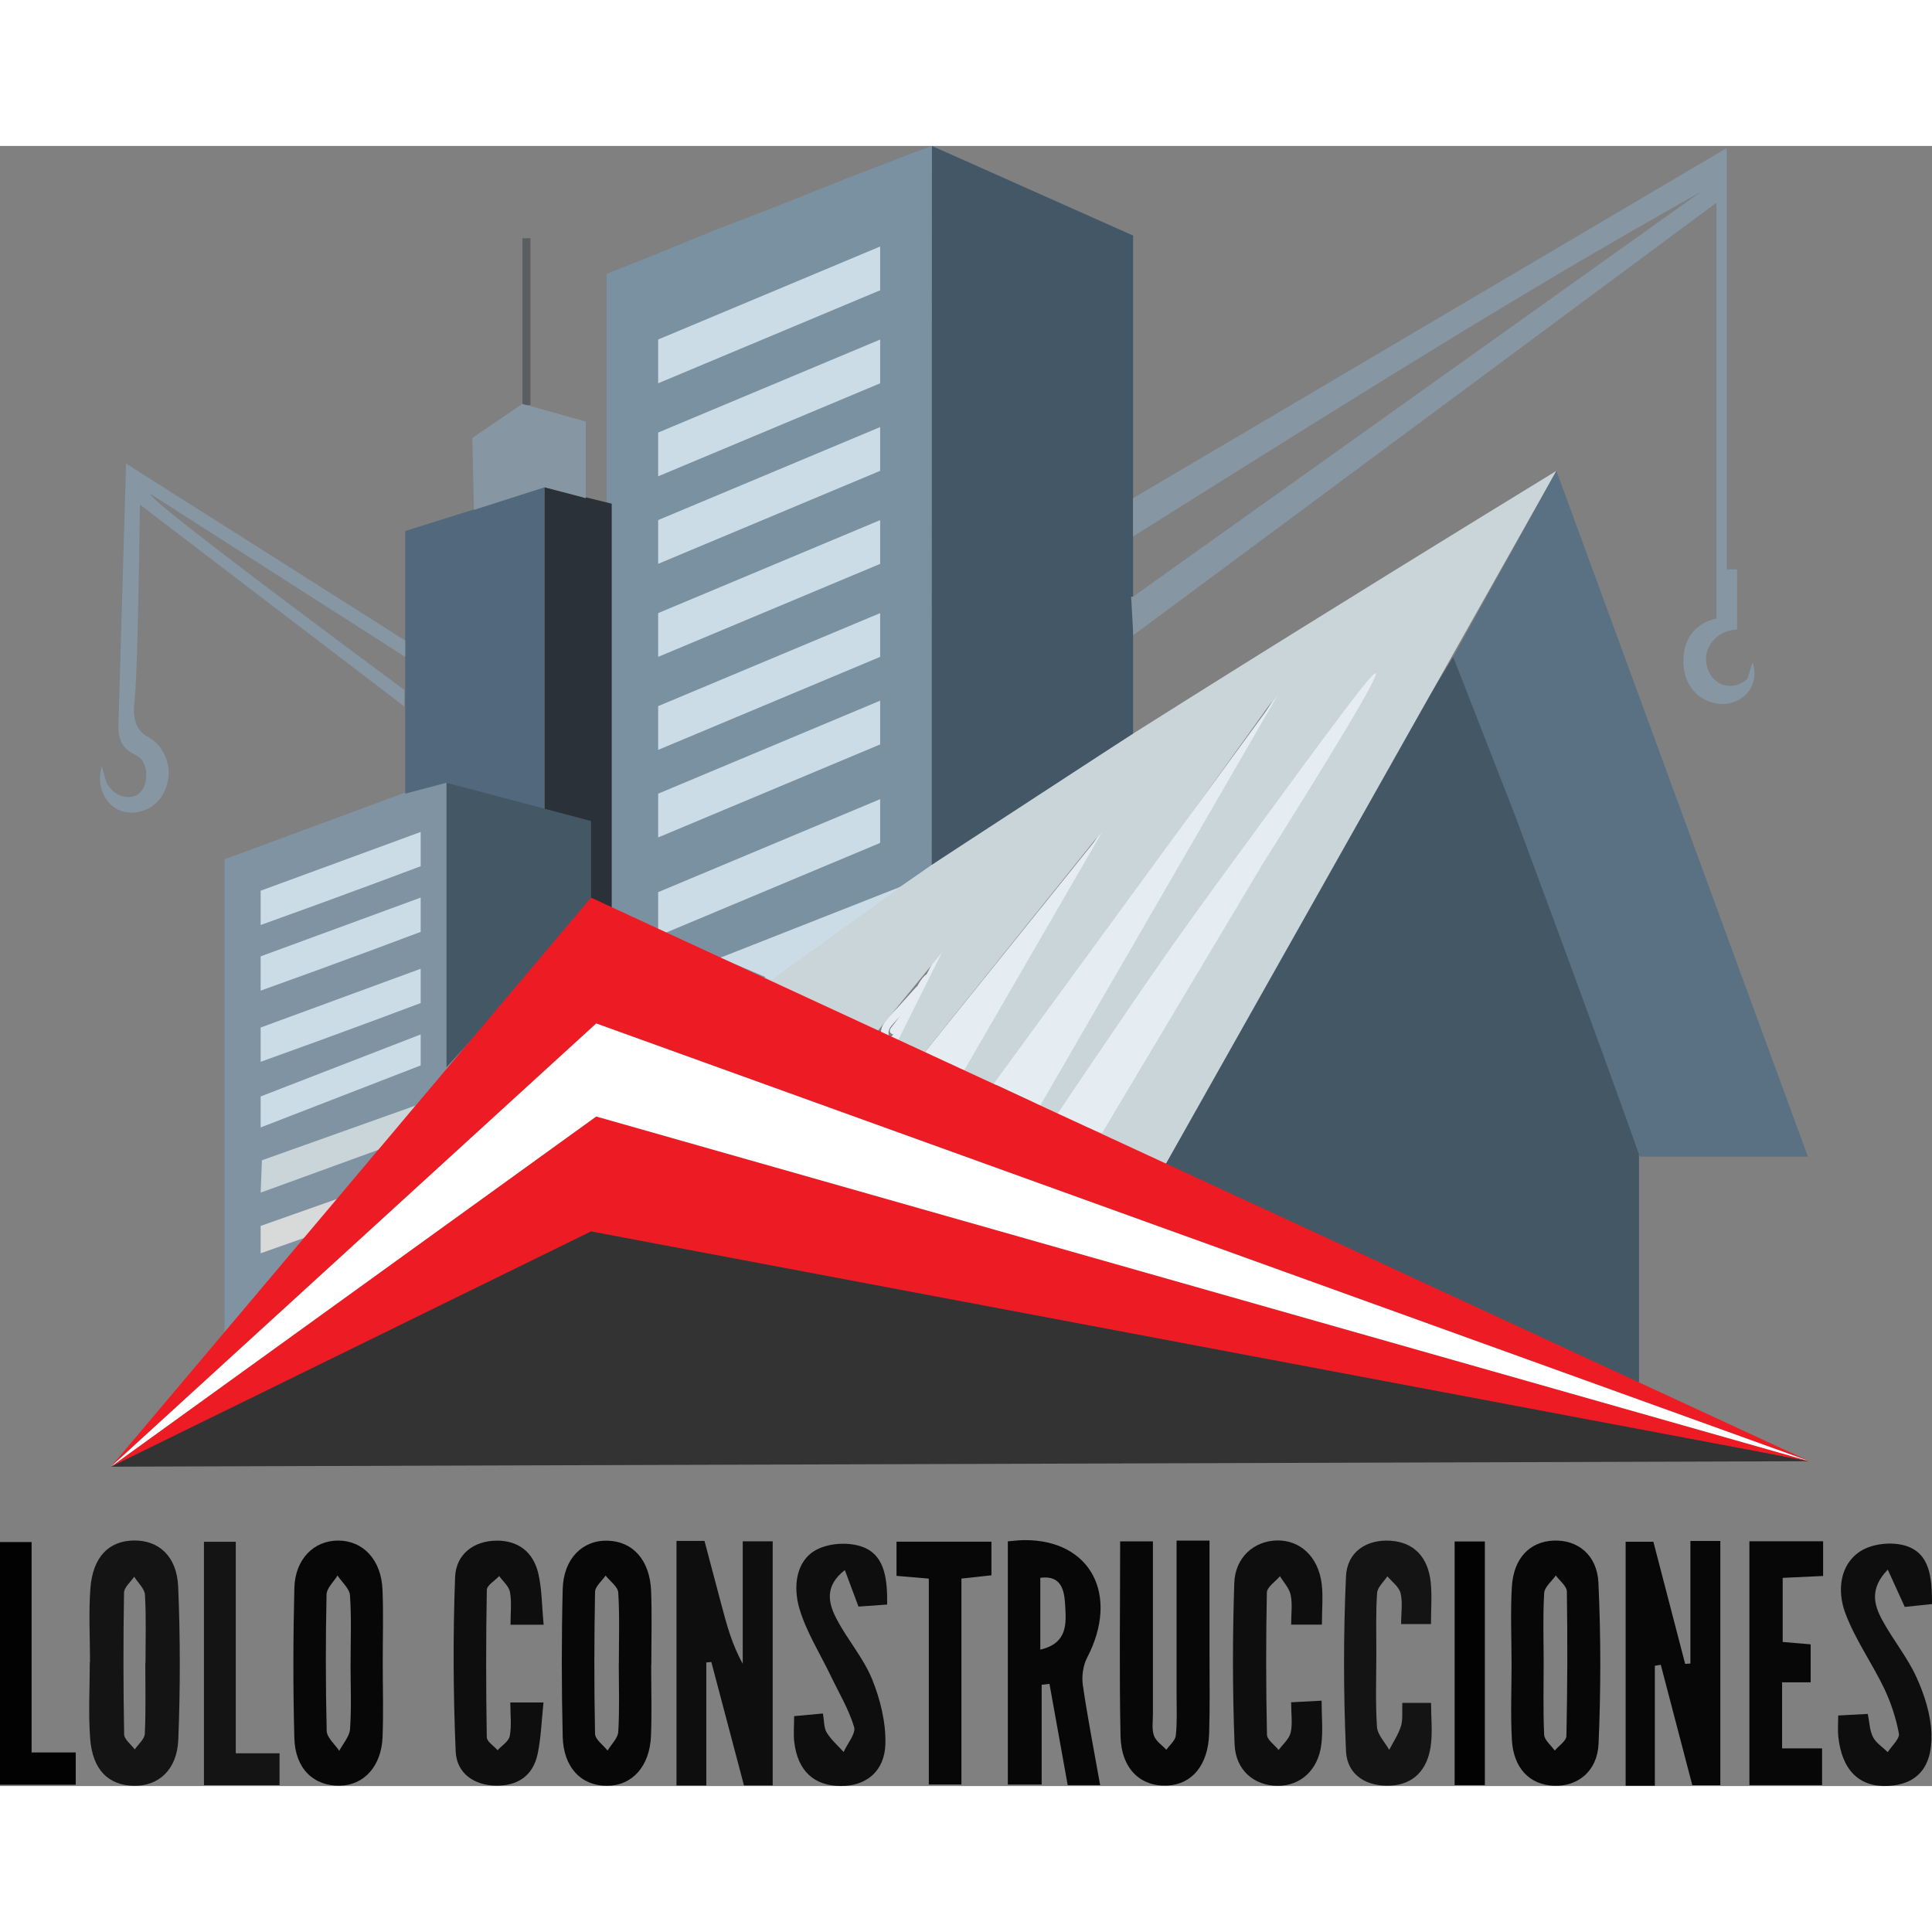 <?xml version="1.0" encoding="UTF-8"?>
<svg id="Capa_1" width="20px" height="20px" data-name="Capa 1" xmlns="http://www.w3.org/2000/svg" viewBox="0 0 511.24 434">
  <rect x="0" y="0" width="511.24" height="434" fill="#808080" stroke="none"/>
  <defs>
    <style>
      .cls-1 { fill: #020202; }
      .cls-1, .cls-2, .cls-3, .cls-4, .cls-5, .cls-6, .cls-7, .cls-8, .cls-9, .cls-10, .cls-11, .cls-12, .cls-13, .cls-14, .cls-15, .cls-16, .cls-17, .cls-18, .cls-19, .cls-20, .cls-21, .cls-22, .cls-23 {
        stroke-width: 0px;
      }
      .cls-2 { fill: #8696a3; }
      .cls-3 { fill: #445765; }
      .cls-4 { fill: #52687c; }
      .cls-5 { fill: #2a3138; }
      .cls-6 { fill: #f6f0e7; }
      .cls-7 { fill: #5a5e61; }
      .cls-8 { fill: #0e0e0e; }
      .cls-9 { fill: #f8e3ca; }
      .cls-10 { fill: #070707; }
      .cls-11 { fill: #435767; }
      .cls-12 { fill: #ccdce7; }
      .cls-13 { fill: #141414; }
      .cls-14 { fill: #d8d9d9; }
      .cls-15 { fill: #ed1c24; }
      .cls-16 { fill: #7f93a2; }
      .cls-17 { fill: #333; }
      .cls-18 { fill: #f7ddb0; }
      .cls-19 { fill: #fff; }
      .cls-20 { fill: #e5edf2; }
      .cls-21 { fill: #cad5d9; }
      .cls-22 { fill: #5a7083; }
      .cls-23 { fill: #7a91a2; }
    </style>
  </defs>

  <path class="cls-20" d="M244.72,219.53c-.96.92-1.61,2.06-2.2,3.23-.63,1.25-1.28,2.49-1.99,3.69-1.42,2.43-3.02,4.76-4.79,6.95-.34.42-.41,1,0,1.41.35.35,1.08.42,1.41,0,1.77-2.2,3.4-4.5,4.85-6.92.7-1.18,1.36-2.38,1.98-3.61s1.18-2.41,2.15-3.34-.49-2.31-1.41-1.41h0Z"/>
  <path class="cls-20" d="M248.17,213.45c-3.16,6.19-6.47,12.3-9.94,18.31-.43.75-.87,1.5-1.31,2.25-.21.35-.72,1.68-1.22,1.67-.83-.03-.59-1.49-.43-1.87.28-.66.81-1.22,1.28-1.75,2.38-2.67,4.8-5.31,7.2-7.97.86-.95-.55-2.37-1.41-1.41-1.6,1.77-3.2,3.54-4.8,5.31-1.28,1.42-2.88,2.82-3.83,4.51-.75,1.33-.92,2.98.14,4.2.9,1.05,2.44,1.39,3.5.34.65-.65,1.06-1.6,1.52-2.39.51-.87,1.02-1.75,1.52-2.63,1.08-1.88,2.15-3.77,3.19-5.67,2.17-3.93,4.27-7.89,6.31-11.89.58-1.14-1.14-2.16-1.73-1.01h0Z"/>
  <path class="cls-6" d="M396.82,319.09c2.28.48,4.55.97,6.83,1.45"/>
  <path class="cls-6" d="M395.05,322.75c1.29,0,1.29-2,0-2s-1.29,2,0,2h0Z"/>
  <path class="cls-6" d="M394.98,322.86h.17c.09,0,.18-.02.27-.03l.24-.1.2-.16c.1-.09.17-.2.21-.32.05-.08.07-.16.07-.25.02-.09.02-.18,0-.27,0-.09-.02-.17-.07-.25-.04-.12-.11-.23-.21-.32-.07-.08-.18-.15-.26-.21-.02-.02-.05-.03-.07-.04l-.5,1.86c.06,0,.12,0,.18,0l.27-.04c.13-.03.24-.09.34-.18.08-.04.13-.1.18-.18.09-.1.15-.21.18-.34l.04-.27-.04-.27c-.03-.13-.09-.24-.18-.34-.07-.11-.16-.19-.28-.26-.06-.04-.13-.09-.19-.13l-.5,1.86s.04,0,.06,0l-.27-.04c.1.01.19.04.29.08l-.24-.1s.06.02.08.04c.11.07.24.11.37.12.13.03.27.02.4-.02l.24-.1c.12-.06.21-.15.28-.26.06-.06.1-.14.13-.22.06-.12.09-.25.09-.39l-.04-.27c-.05-.17-.13-.32-.26-.44-.24-.19-.48-.39-.72-.58-.09-.1-.2-.17-.32-.21-.12-.06-.25-.09-.39-.09-.14,0-.27.02-.39.09-.12.04-.23.11-.32.21l-.16.2c-.09.16-.14.32-.14.5l.04.27c.05.17.13.32.26.44.24.19.48.39.72.58l1.21-1.57c-.11-.06-.22-.1-.33-.14-.04-.02-.08-.03-.12-.04-.04-.01-.08-.02-.11-.03-.12-.02-.25-.04-.37-.05l-.27.04c-.13.03-.24.09-.34.18-.08.04-.13.1-.18.18-.09.1-.15.21-.18.34l-.04.27.04.27c.03.13.09.24.18.34.07.11.16.19.28.26.06.04.13.09.19.13l.5-1.86c-.06,0-.12,0-.18,0l-.27.04c-.13.03-.24.09-.34.18-.08.04-.13.1-.18.18-.09.1-.15.21-.18.34l-.04.27.04.27c.03.13.09.24.18.34.07.11.16.19.28.26.03.01.05.03.08.05l-.2-.16s.03.03.05.05l.71-1.71h-.17c-.14,0-.27.02-.39.08-.12.04-.23.11-.32.21-.1.09-.17.2-.21.32-.06.12-.09.25-.09.39l.04.27c.05.17.13.32.26.44l.2.16c.16.09.32.14.5.14h0Z"/>
  <path class="cls-6" d="M395.37,322.51c1.29,0,1.29-2,0-2s-1.29,2,0,2h0Z"/>
  <path class="cls-6" d="M395.11,322.75c1.29,0,1.29-2,0-2s-1.29,2,0,2h0Z"/>
  <path class="cls-6" d="M394.28,321.51c0,.17,0,.34.02.51.01.1.02.2.04.3,0,.01,0,.03,0,.04.02.05.04.11.06.16.02.04.04.11.07.15.02.04.07.09.09.12.01.02.06.08.09.11.06.07.15.13.22.17.08.05.17.09.26.11h0c.09.01.18.03.27.04,0,0,.02,0,.02,0,.14,0,.27-.02.39-.09.12-.04.23-.11.32-.21.1-.09.17-.2.21-.32.06-.12.09-.25.09-.39l-.04-.27c-.05-.17-.13-.32-.26-.44l-.2-.16c-.16-.09-.32-.14-.5-.14,0,0-.02,0-.02,0l.27.04s-.01,0-.01,0l.24.1s-.01,0-.02-.01l.2.16s-.02-.02-.03-.03l.16.2s-.02-.03-.03-.05l.1.24s-.02-.07-.03-.1l.04.27c-.02-.17-.03-.35-.02-.52,0-.14-.02-.27-.09-.39-.04-.12-.11-.23-.21-.32-.09-.1-.2-.17-.32-.21-.12-.06-.25-.09-.39-.09l-.27.04c-.17.05-.32.13-.44.26l-.16.2c-.09.16-.14.32-.14.5h0Z"/>
  <path class="cls-3" d="M433.71,266.67v62.55c-1.5-.63-3.88-1.63-6.83-2.9-4.15-1.78-4.97-2.16-6.83-2.9-3.99-1.58-5.04-1.72-8.2-2.9-2.29-.85-5.61-2.22-9.56-4.34-.93-.37-2.34-.9-4.1-1.45-2.59-.8-3.65-.92-5.46-1.45-2.76-.8-3.31-1.4-6.83-2.9-3.68-1.57-4.43-1.49-8.2-2.9-2.29-.85-5.61-2.22-9.56-4.34-1.9-.59-4.76-1.54-8.2-2.9-2.66-1.05-3.61-1.53-6.83-2.9-3.52-1.49-3.57-1.42-10.93-4.34-6.73-2.68-7.42-3.03-10.93-4.34-3.48-1.3-6.35-2.28-8.2-2.9-2.73-.97-5.46-1.93-8.2-2.9-1.37-.48-2.73-.97-4.1-1.45-2.73-.97-5.46-1.93-8.2-2.9,1.81-3.38,3.63-6.76,5.46-10.14,24.8-45.79,50.34-90.18,76.5-133.21.58,1.2,1.55,3.25,2.73,5.79,0,0,6.14,13.25,12.29,28.96,4.88,12.47,17.85,48.19,34.15,96.72Z"/>
  <path class="cls-23" d="M160.5,33.85s6.13-2.42,10.93-4.34c5.91-2.37,9.23-3.75,17.76-7.24,5.53-2.12,9.4-3.59,15.03-5.79.13-.05.03-.01,10.93-4.34,4.28-1.7,10.93-4.34,10.93-4.34,0,0,15.03-5.79,15.03-5.79,0,0,1.94-.7,5.51-1.99-.01,63.89-.03,127.78-.04,191.67-3.19,1.93-6.37,3.86-9.56,5.79-11.38,7.72-22.77,15.44-34.15,23.17h0c-8.06-2.37-16.53-5.3-25.28-8.93-2.58-1.07-5.1-2.17-7.56-3.28,0,0-.15-.07-8.14-3.72-.98-73.65-1.37-103.91-1.37-105.7v-60.81c0-1.45,0-5.79,0-4.34v2.9c0,.97,0-1.93,0-2.9Z"/>
  <path class="cls-21" d="M231.53,235.11s-10.02-4.83-30.05-14.48c10.66-6.93,21.42-14.1,32.25-21.52,6.83-4.68,11.72-8.11,12.83-8.88,36.77-25.71,164.97-104.06,165.29-104.25h0c-34.75,61.65-69.49,123.31-104.24,184.96-6.66-2.81-13.32-5.63-19.98-8.44-.03.04-.06.08-.1.12,25.5-41.02,51-82.05,76.5-123.07l-83.33,117.28c-2.28-.97-4.55-1.93-6.83-2.9,0,0,62.84-107.14,62.84-107.15,0,0-73.77,102.8-73.77,102.8-3.19-1.45-6.37-2.9-9.56-4.34,12.29-20.75,18.44-31.13,18.44-31.13,0,0-18.44,31.13-18.44,31.13,0,0,12.29-20.75,36.88-62.26-15.48,19.31-30.96,38.61-46.45,57.92-2.28-.97-4.55-1.93-6.83-2.9,4.1-8.2,8.2-16.41,12.29-24.61-11.55,14.12-17.76,21.72-17.76,21.72Z"/>
  <path class="cls-11" d="M299.84,155.47h0c-17.76,11.58-35.52,23.17-53.28,34.75.01-63.41.03-126.81.04-190.22,17.74,7.9,35.49,15.81,53.23,23.71h0v131.76Z"/>
  <path class="cls-22" d="M384.53,135.2h0c9.11-16.41,18.21-32.82,27.32-49.23h0c22.19,60.5,44.37,120.99,66.56,181.49-15.67,0-30.07,0-44.46,0-7.67-21.42-14-38.76-18.47-50.89-5.48-14.89-14.56-39.38-14.56-39.38,0,0-15.03-38.49-16.39-41.99Z"/>
  <path class="cls-16" d="M59.41,314.74v-125.97c19.58-7.24,39.16-14.48,58.74-21.72,1.37,25.1,2.73,50.19,4.1,75.29-.78,1.4-2.09,3.54-4.1,5.79-3.62,4.06-7.35,6.07-9.56,7.24-6.24,3.29-19.91,8.34-38.25,13.03-.46,2.9-.91,5.79-1.37,8.69,13.21-7.24,26.41-14.48,39.62-21.72-6.83,8.2-13.66,16.41-20.49,24.61,0,0,0,0,0,0h0s-19.12,13.03-19.12,13.03c0,0,19.12-13.03,19.12-13.03-9.56,11.58-19.12,23.17-28.69,34.75Z"/>
  <path class="cls-2" d="M299.89,129.48c-.19-3.4-.38-6.8-.57-10.21h.51c50.09-35.71,100.18-71.43,150.26-107.14,0,0,0,0,0,0-1.31.74-4.09,2.31-7.58,4.29-37.44,21.27-68.9,40.52-142.68,86.93v-10.14S456.93.55,456.93.55v111.49h2.73v15.93c-4.48.11-7.91,3.46-8.2,7.24-.2,2.66,1.13,6.03,4.1,7.24,2.26.92,4.9.35,6.83-1.45.46-1.45.91-2.9,1.37-4.34.23.64,1.02,3.09,0,5.79-1.07,2.84-3.4,4-4.1,4.34-3.4,1.69-7.76.87-10.68-1.76-4.01-3.6-3.97-9.42-2.98-12.72.46-1.53,1.15-2.58,1.37-2.9,2.23-3.26,5.67-4.11,6.83-4.34V15.02c-51.44,38.15-102.87,76.3-154.31,114.45Z"/>
  <path class="cls-4" d="M118.15,168.5c-3.64.97-7.29,1.93-10.93,2.9v-69.5c12.29-3.86,24.59-7.72,36.88-11.58v85.43c-8.65-2.41-17.3-4.83-25.95-7.24Z"/>
  <path class="cls-5" d="M144.11,206.15v-115.83c5.92,1.45,11.84,2.9,17.76,4.34v111.49h-17.76Z"/>
  <path class="cls-17" d="M478.79,348.04l-449.43,1.45c42.35-21.72,84.69-43.44,127.04-65.16h0c107.46,21.24,214.92,42.47,322.39,63.71Z"/>
  <path class="cls-10" d="M437.9,433.92h-7.73v-64.57h7.34c2.8,10.76,5.61,21.54,8.41,32.32.46-.03.93-.06,1.39-.09v-32.43h7.92v64.61h-7.42c-2.74-10.48-5.54-21.16-8.34-31.85-.52.09-1.05.18-1.57.26v31.74Z"/>
  <path class="cls-8" d="M179.01,369.13h7.41c1.5,5.65,2.96,11.16,4.42,16.67,1.42,5.37,2.84,10.74,5.7,15.82v-32.38h7.93v64.6h-7.6c-2.84-10.75-5.74-21.71-8.64-32.66-.44.04-.89.08-1.33.12v32.55h-7.89v-64.72Z"/>
  <path class="cls-13" d="M23.82,401.21c0-6.51-.39-13.05.1-19.52.63-8.29,4.85-12.56,11.44-12.67,6.6-.11,11.45,4.13,11.79,12.23.56,13.47.57,27.01.03,40.48-.32,7.99-5.26,12.33-11.76,12.2-6.75-.13-10.93-4.22-11.56-12.48-.51-6.71-.1-13.49-.1-20.24.02,0,.04,0,.06,0ZM38.44,401.42s.04,0,.06,0c0-6.01.21-12.03-.14-18.02-.1-1.65-1.86-3.2-2.85-4.79-.94,1.4-2.66,2.79-2.69,4.21-.21,12.49-.2,25,.03,37.49.02,1.35,1.83,2.67,2.81,4,.93-1.38,2.59-2.72,2.66-4.15.29-6.23.13-12.49.13-18.74Z"/>
  <path class="cls-10" d="M291.13,433.75h-8.6c-1.62-8.98-3.22-17.89-4.82-26.79-.69.08-1.38.16-2.07.24v26.4h-8.95v-64.35c1.41-.11,2.92-.33,4.42-.33,17.52-.08,25.2,14.51,16.56,31.11-1.06,2.03-1.47,4.9-1.14,7.21,1.27,8.74,2.98,17.42,4.59,26.52ZM275.28,397.9c7.46-1.74,6.84-7.18,6.56-12.06-.23-3.85-1.13-7.69-6.56-6.94v19Z"/>
  <path class="cls-2" d="M107.22,130.86v4.34l-67.4-43.1c-.62.98,24.68,20.33,67.17,51.85-.01,1.45-.02,2.9-.03,4.34-23.31-17.79-46.63-35.59-69.94-53.38-.37,26.67-.76,45.91-1.42,52.1-.15,1.41-.58,4.65,1.17,7.28,1.53,2.3,3.27,1.93,5.34,4.51.51.63,2.61,3.4,2.53,7.32,0,.5-.19,5.7-4.33,8.56-2.94,2.03-7.61,2.7-10.92-.33-2.64-2.42-3.61-6.47-2.45-10.21.42,1.46.83,2.92,1.25,4.38,1.88,3.5,5.7,4.6,8.11,3.15,2.74-1.65,2.96-6.22,1.6-8.64-1.31-2.34-3.62-1.86-5.34-4.51-1.37-2.11-1.26-4.49-1.21-5.83.21-5.56.91-32.15,2.01-68.64,24.62,15.61,49.25,31.21,73.87,46.82Z"/>
  <path class="cls-10" d="M311.36,369.05h8.7c0,10.14,0,20.12,0,30.11,0,6.98.12,13.97-.1,20.95-.26,8.36-4.55,13.48-11.12,13.76-7.12.3-12.15-4.49-12.33-13.12-.35-17.04-.1-34.1-.1-51.5h8.67c0,15.39,0,30.54,0,45.68,0,1.92-.33,4.01.27,5.72.52,1.48,2.15,2.52,3.29,3.75.87-1.25,2.36-2.44,2.5-3.78.38-3.57.2-7.21.2-10.82.01-13.43,0-26.86,0-40.76Z"/>
  <path class="cls-10" d="M399.98,401.54c0-6.74-.31-13.5.08-20.21.44-7.59,4.7-11.99,10.98-12.28,6.33-.29,11.58,3.69,11.93,11.16.66,14.15.65,28.38.04,42.54-.32,7.41-5.57,11.43-11.88,11.17-6.36-.27-10.64-4.64-11.06-12.17-.37-6.72-.08-13.47-.08-20.21ZM408.48,400.93c0,6.49-.17,13,.13,19.48.07,1.45,1.82,2.8,2.8,4.2,1.08-1.28,3.06-2.55,3.09-3.86.27-12.74.31-25.48.12-38.22-.02-1.43-1.9-2.84-2.92-4.25-1.08,1.54-2.98,3.02-3.08,4.63-.37,5.99-.15,12.02-.14,18.03Z"/>
  <path class="cls-10" d="M101.28,401.56c0,6.5.21,13.01-.05,19.5-.31,7.7-4.9,12.7-11.25,12.84-6.95.15-11.87-4.46-12.09-12.57-.36-13.23-.32-26.48,0-39.71.19-7.64,5.14-12.56,11.51-12.58,6.69-.02,11.5,5.07,11.82,13.04.26,6.49.05,13,.06,19.5ZM92.77,401.58c0-6.02.26-12.06-.16-18.04-.13-1.83-2.15-3.5-3.3-5.25-1.01,1.67-2.86,3.33-2.9,5.02-.25,12.03-.26,24.07.04,36.1.05,1.79,2.16,3.51,3.32,5.27,1-1.92,2.73-3.79,2.86-5.78.39-5.75.14-11.54.13-17.32Z"/>
  <path class="cls-10" d="M172.31,401.95c0,6.26.2,12.52-.05,18.77-.32,8.09-4.98,13.19-11.61,13.21-6.81.03-11.56-4.8-11.75-13.03-.31-12.99-.32-25.99,0-38.98.2-8.07,5.22-13.04,11.9-12.85,6.72.19,11.2,5.2,11.5,13.39.24,6.49.05,12.99.05,19.49h-.03ZM163.76,401.57c0-6.26.23-12.53-.16-18.76-.1-1.57-2.18-3.01-3.35-4.51-.97,1.44-2.76,2.86-2.79,4.32-.23,12.51-.26,25.03,0,37.54.03,1.51,2.16,2.98,3.31,4.46.99-1.67,2.74-3.28,2.84-5.01.35-5.99.14-12.02.13-18.04Z"/>
  <path class="cls-13" d="M378.67,391.14h-7.91c0-3.05.45-5.77-.15-8.2-.42-1.69-2.27-2.98-3.49-4.45-.95,1.47-2.61,2.89-2.72,4.43-.36,5.28-.19,10.6-.2,15.9,0,6.51-.26,13.04.17,19.52.14,2.1,2.11,4.06,3.24,6.08,1.07-2.08,2.42-4.07,3.11-6.28.54-1.74.26-3.76.36-6.15h7.6c0,3.95.44,7.81-.1,11.52-.89,6.17-4.52,10.05-10.55,10.37-6.14.33-11.56-2.52-11.86-9.25-.68-15.34-.69-30.76,0-46.1.3-6.59,5.53-9.84,11.75-9.45,6.27.39,9.97,4.39,10.67,10.98.37,3.51.07,7.1.07,11.06Z"/>
  <path class="cls-8" d="M143.86,391.31h-8.77c0-3.05.34-5.91-.13-8.6-.27-1.56-1.86-2.86-2.86-4.28-1.14,1.23-3.26,2.43-3.28,3.68-.24,12.98-.22,25.98-.01,38.96.02,1.17,1.87,2.3,2.86,3.45,1.12-1.24,2.95-2.33,3.22-3.75.52-2.74.15-5.66.15-8.89h8.78c-.51,4.76-.64,9.26-1.54,13.57-1.27,6.06-5.56,8.54-11.1,8.44-5.66-.1-10.35-3.19-10.6-9.09-.65-15.34-.73-30.74-.15-46.08.24-6.14,4.98-9.6,10.96-9.66,5.61-.06,9.72,2.9,11.07,8.74.95,4.11.92,8.48,1.4,13.51Z"/>
  <path class="cls-8" d="M349.81,391.28h-8.15c0-2.76.37-5.39-.12-7.83-.36-1.79-1.85-3.33-2.84-4.98-1.21,1.44-3.43,2.86-3.47,4.34-.26,12.52-.23,25.06.03,37.58.03,1.38,2.01,2.71,3.09,4.07,1.1-1.51,2.76-2.88,3.17-4.58.55-2.25.14-4.76.14-8.05,2.62-.14,4.97-.26,8.06-.42,0,4.17.39,7.97-.08,11.64-.86,6.76-5.54,10.91-11.55,10.89-6.12-.02-11.12-4.02-11.4-10.99-.56-14.19-.55-28.43-.08-42.62.22-6.88,5.25-11.16,11.21-11.32,6.18-.16,11.01,4.26,11.91,11.41.42,3.3.07,6.7.07,10.86Z"/>
  <path class="cls-8" d="M234.76,385.97c-2.8.2-5.22.38-7.59.54-1.18-3.16-2.22-5.94-3.61-9.66-5.53,4.28-4.32,8.87-2.14,13.02,2.86,5.45,7.05,10.21,9.36,15.87,2.15,5.29,3.66,11.4,3.51,17.09-.19,7.37-5.18,11.19-11.81,11.16-7.1-.03-11.39-4.01-12.3-11.62-.25-2.09-.04-4.25-.04-6.87,2.48-.23,4.88-.45,7.62-.7.34,1.94.24,3.79,1,5.04,1.18,1.93,2.96,3.45,4.48,5.15,1-2.24,3.29-4.9,2.77-6.62-1.42-4.71-4.01-9.01-6.15-13.48-2.86-5.96-6.51-11.66-8.35-17.95-1.61-5.52-1.02-12.41,4.41-15.4,3.5-1.93,9.04-2.2,12.72-.67,5.65,2.36,6.18,8.72,6.12,15.09Z"/>
  <path class="cls-8" d="M486.41,415.33c2.92-.16,5.17-.28,7.84-.42.45,2.18.49,4.4,1.38,6.13.83,1.6,2.57,2.68,3.9,3.98,1.05-1.65,3.21-3.54,2.95-4.92-.77-4.11-2.12-8.22-3.91-11.96-3.27-6.81-7.76-13.05-10.34-20.1-2.09-5.71-1.41-12.67,4.07-16.18,3.18-2.04,8.34-2.56,11.97-1.44,6.52,2.02,6.97,8.57,6.98,15.42-2.53.27-4.92.52-7.22.76-1.44-3.17-2.77-6.09-4.49-9.87-4.93,5.07-3.6,9.41-1.46,13.36,2.81,5.2,6.65,9.82,9.08,15.18,2.09,4.6,3.77,9.86,3.93,14.89.29,9.01-3.96,13.43-11.45,13.81-7.65.38-12.27-4.17-13.2-13.1-.17-1.64-.02-3.31-.02-5.53Z"/>
  <path class="cls-10" d="M462.94,369.22h19.49v9.19c-3.62.17-6.94.32-10.7.5v16.96c2.16.18,4.55.39,7.4.63v10.05h-7.56v17.48h10.58v9.72h-19.23v-64.53Z"/>
  <path class="cls-10" d="M245.78,379.11c-3.36-.29-5.78-.49-8.55-.73v-9.05h25.12v8.9c-2.63.29-5.06.55-7.94.87v54.49h-8.63v-54.48Z"/>
  <path class="cls-13" d="M62.38,425.33h11.59v8.43h-20v-64.4h8.42v55.97Z"/>
  <path class="cls-1" d="M0,433.64v-64.21h8.36v55.68h11.68v8.53H0Z"/>
  <path class="cls-2" d="M155.03,93.21c-3.64-.97-7.29-1.93-10.93-2.9-6.23,2-12.46,4-18.69,6-.15-6.34-.29-12.69-.44-19.03l13.28-9.04c5.59,1.56,11.18,3.13,16.77,4.69h0v20.27Z"/>
  <path class="cls-1" d="M392.92,433.75h-8v-64.47h8v64.47Z"/>
  <path class="cls-7" d="M140.36,68.55c-.11.02-.23.04-.35.04-.72.05-1.32-.15-1.75-.35,0-14.6,0-29.21,0-43.81.7,0,1.4,0,2.1-.01v44.13Z"/>
  <path class="cls-2" d="M172.81,31.44c-1.11.72-2.23,1.43-3.35,2.15,1.11-.72,2.23-1.43,3.35-2.15Z"/>
  <path class="cls-2" d="M178.24,29.43c-1.02.46-2.03.92-3.05,1.38,1.02-.46,2.03-.92,3.05-1.38Z"/>
  <path class="cls-12" d="M174.16,197.46c33.87-14.19,58.74-24.61,58.74-24.61h0v11.58h0c-19.58,8.2-39.16,16.41-58.74,24.61v-11.58Z"/>
  <path class="cls-12" d="M174.16,123.62c33.87-14.19,58.74-24.61,58.74-24.61v11.58c-19.58,8.2-39.16,16.41-58.74,24.61v-11.58Z"/>
  <path class="cls-12" d="M174.16,99c33.87-14.19,58.74-24.61,58.74-24.61h0v11.58h0c-19.58,8.2-39.16,16.41-58.74,24.61v-11.58Z"/>
  <path class="cls-12" d="M238.36,196.01h0c-11.38,8.2-22.77,16.41-34.15,24.61-4.55-1.93-9.11-3.86-13.66-5.79,15.94-6.27,31.87-12.55,47.81-18.82Z"/>
  <path class="cls-23" d="M181.46,218.8s-.28-.1-.28-.1"/>
  <path class="cls-20" d="M291.64,261.17c-4.1-1.45-8.2-2.9-12.29-4.34,4.66-6.92,6.83-10.14,6.83-10.14h0s11.34-16.74,17.76-26.06c8.73-12.67,15.18-21.49,25.95-36.2,22.03-30.07,33.33-45.5,34.15-44.89.6.45-4.24,9.63-30.05,50.68-14.12,23.65-28.23,47.3-42.35,70.95Z"/>
  <path class="cls-20" d="M275.25,253.93c-4.1-1.93-8.2-3.86-12.29-5.79h0l75.13-102.8h0s-62.84,108.59-62.84,108.59Z"/>
  <path class="cls-20" d="M254.76,245.24h0c-3.64-1.45-7.29-2.9-10.93-4.34h0l47.81-59.36h0c-12.29,21.24-24.59,42.47-36.88,63.71Z"/>
  <path class="cls-3" d="M118.15,168.5c12.75,3.38,25.5,6.76,38.25,10.14v23.17c-12.75,14-25.5,27.99-38.25,41.99v-75.29Z"/>
  <path class="cls-12" d="M68.97,251.52c14.12-5.47,28.23-10.94,42.35-16.41v8.2c-14.12,5.47-28.23,10.94-42.35,16.41v-8.2Z"/>
  <path class="cls-12" d="M68.97,242.35v-9.07c14.12-5.18,28.23-10.36,42.35-15.55v9.07c-3.99,1.5-7.99,3-12.01,4.49-10.17,3.77-20.28,7.46-30.34,11.06Z"/>
  <path class="cls-12" d="M68.97,223.52v-9.07c14.12-5.18,28.23-10.36,42.35-15.55v9.07c-3.99,1.5-7.99,3-12.01,4.49-10.17,3.77-20.28,7.46-30.34,11.06Z"/>
  <path class="cls-21" d="M109.95,253.93c-3.16,3.86-6.32,7.72-9.48,11.58-10.5,3.82-21,7.64-31.5,11.46.11-2.85.23-5.71.34-8.56,13.55-4.83,27.09-9.65,40.64-14.48Z"/>
  <path class="cls-14" d="M89.46,278.54c-2.73,3.38-5.46,6.76-8.2,10.14-4.1,1.45-8.2,2.9-12.29,4.34h0v-7.24c6.83-2.41,13.66-4.83,20.49-7.24Z"/>
  <path class="cls-15" d="M156.4,198.91c214.92,99.42,322.39,149.13,322.39,149.13,0,0-112.33-40.53-321.02-115.83-42.8,39.09-85.61,78.19-128.41,117.28h0"/>
  <path class="cls-20" d="M75.73,118c.06-.8.11-1.6.16-2.4-.06.8-.11,1.6-.16,2.4Z"/>
  <path class="cls-15" d="M29.36,349.49l128.41-92.67c107.01,30.41,214.01,60.81,321.02,91.22l-322.39-60.81-127.04,62.26Z"/>
  <path class="cls-19" d="M478.79,348.04l-321.02-91.22c-42.8,30.89-85.61,61.78-128.41,92.67,42.8-39.09,85.61-78.19,128.41-117.28,107.01,38.61,214.01,77.22,321.02,115.83Z"/>
  <path class="cls-18" d="M392.14,323.66c1.55.46,3.1.93,4.65,1.39-1.55-.46-3.1-.93-4.65-1.39Z"/>
  <path class="cls-18" d="M396.68,324.98c.46.21.92.42,1.38.63-.46-.21-.92-.42-1.38-.63Z"/>
  <path class="cls-9" d="M310.13,300.55c2.95.86,5.91,1.71,8.86,2.57-2.95-.86-5.91-1.71-8.86-2.57Z"/>
  <path class="cls-12" d="M68.97,206.15v-9.07c14.12-5.18,28.23-10.36,42.35-15.55v9.07c-3.99,1.5-7.99,3-12.01,4.49-10.17,3.77-20.28,7.46-30.34,11.06Z"/>
  <path class="cls-12" d="M174.16,148.23c33.87-14.19,58.74-24.61,58.74-24.61h0v11.58h0c-19.58,8.2-39.16,16.41-58.74,24.61v-11.58Z"/>
  <path class="cls-12" d="M174.16,51.22c33.87-14.19,58.74-24.61,58.74-24.61h0v11.58h0c-19.58,8.2-39.16,16.41-58.74,24.61v-11.58Z"/>
  <path class="cls-12" d="M174.16,75.84c33.87-14.19,58.74-24.61,58.74-24.61h0v11.58h0c-19.58,8.2-39.16,16.41-58.74,24.61v-11.58Z"/>
  <path class="cls-12" d="M174.16,171.4c33.87-14.19,58.74-24.61,58.74-24.61h0v11.58h0c-19.58,8.2-39.16,16.41-58.74,24.61v-11.58Z"/>
</svg>